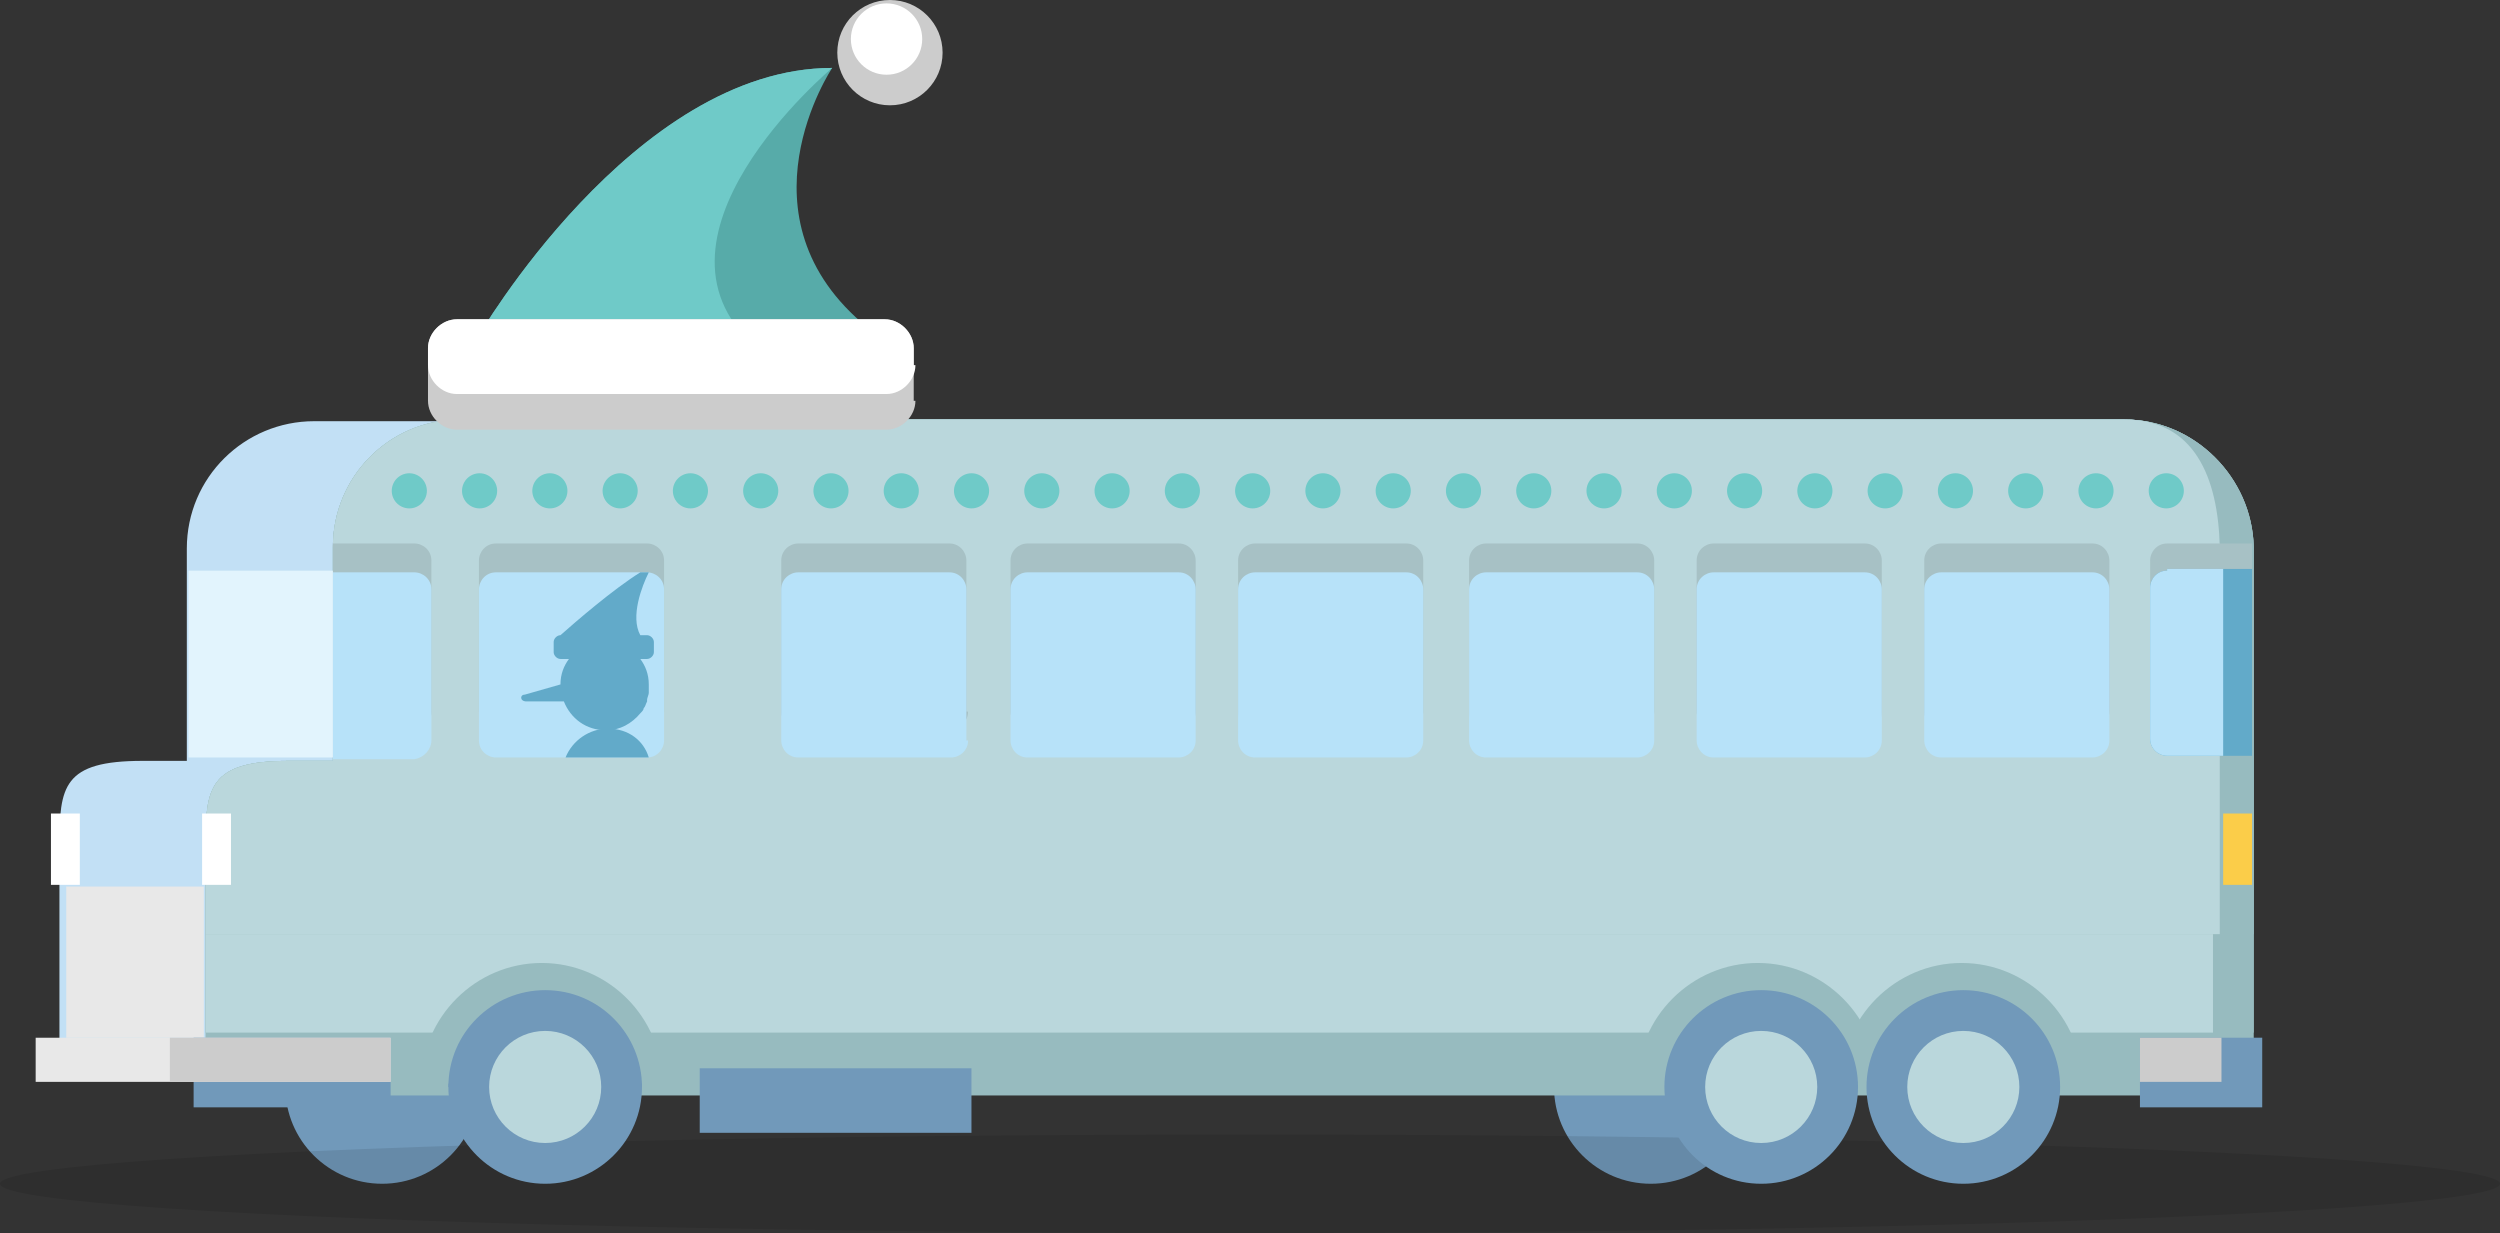 <svg id="Layer_1" xmlns="http://www.w3.org/2000/svg" viewBox="0 0 147.2 72.6"><rect x="0" y="0" width="147.2" height="72.6" fill="#333333" stroke="none"/><style>.st0{fill:#7199ba}.st1{opacity:.1;fill:#010101}.st2{fill:#c2e0f5}.st3{fill:#97bbbf}.st4{fill:#57aba9}.st5{fill:#6fcac8}.st6{fill:#CCC}.st7{fill:#FFF}.st8{fill:#bad7dc}.st9{fill:#a7c1c5}.st10{fill:#b7e2f9}.st11{fill:#62aac9}.st12{fill:#e2f4fd}.st13{fill:none;stroke:#6fcac8;stroke-width:2.069;stroke-linecap:round;stroke-miterlimit:10;stroke-dasharray:0,4.138}.st14{fill:#e8e8e8}.st15{fill:#fbcd49}</style><circle class="st0" cx="22.5" cy="64" r="5.7"/><circle class="st0" cx="97.2" cy="64" r="5.7"/><ellipse class="st1" cx="73.6" cy="69.7" rx="73.6" ry="2.9"/><path class="st2" d="M123.6 32.3v30.4H3.5V49.8c0-3.5.2-5 4.9-5H11V32.3c0-4.2 3.4-7.5 7.5-7.5h99.8c4.3-.1 5.3 3.3 5.3 7.5z"/><path class="st3" d="M125.1 24.7h-98c-4.2 0-7.5 3.4-7.5 7.5v12.6H17c-4.7 0-4.9 1.6-4.9 5v14.7h120.6V32.2c-.1-4.1-3.5-7.5-7.6-7.5z"/><path class="st4" d="M28.1 19.9S37.3 4 49 4c0 0-5.9 8.8 2.1 15.3l-23 .6z"/><path class="st5" d="M28.1 19.9S37.3 4 49 4c0 0-12.2 10.2-4.2 16.7l-16.7-.8z"/><circle class="st6" cx="52.4" cy="3.1" r="3.1"/><circle class="st7" cx="52.2" cy="2.3" r="2.1"/><path class="st0" d="M41.2 62.9h16v3.8h-16z"/><path class="st3" d="M125.1 24.7h-98c-4.2 0-7.5 3.4-7.5 7.5v12.6H17c-4.7 0-4.9 1.6-4.9 5v11h120.6V32.2c-.1-4.1-3.5-7.5-7.6-7.5z"/><path class="st8" d="M125.1 24.7h-98c-4.2 0-7.5 3.4-7.5 7.5v12.6H17c-4.7 0-4.9 1.6-4.9 5v11h118.2V32.2c-.1-4.1-1.1-7.5-5.2-7.5z"/><path class="st3" d="M125.1 24.7h-98c-4.2 0-7.5 3.4-7.5 7.5v12.6H17c-4.7 0-4.9 1.6-4.9 5V55h120.6V32.2c-.1-4.1-3.5-7.5-7.6-7.5z"/><path class="st8" d="M125.1 24.7h-98c-4.2 0-7.5 3.4-7.5 7.5v12.6H17c-4.7 0-4.9 1.6-4.9 5V55h118.6V32.2c-.1-4.1-1.5-7.5-5.6-7.5z"/><path class="st9" d="M70.4 41.9c0 .6-.5 1-1 1h-8.9c-.6 0-1-.5-1-1V33c0-.6.5-1 1-1h8.9c.6 0 1 .5 1 1v8.9zM57 41.9c0 .6-.5 1-1 1h-9c-.6 0-1-.5-1-1V33c0-.6.5-1 1-1h8.9c.6 0 1 .5 1 1v8.9zM83.8 41.9c0 .6-.5 1-1 1h-8.9c-.6 0-1-.5-1-1V33c0-.6.5-1 1-1h8.9c.6 0 1 .5 1 1v8.9zM97.4 41.9c0 .6-.5 1-1 1h-8.9c-.6 0-1-.5-1-1V33c0-.6.5-1 1-1h8.9c.6 0 1 .5 1 1v8.9zM110.8 41.9c0 .6-.5 1-1 1h-8.9c-.6 0-1-.5-1-1V33c0-.6.5-1 1-1h8.9c.6 0 1 .5 1 1v8.9zM124.2 41.9c0 .6-.5 1-1 1h-8.9c-.6 0-1-.5-1-1V33c0-.6.5-1 1-1h8.9c.6 0 1 .5 1 1v8.9zM28.2 41.9c0 .6.5 1 1 1h8.9c.6 0 1-.5 1-1V33c0-.6-.5-1-1-1h-8.9c-.6 0-1 .5-1 1v8.9zM127.6 32c-.6 0-1 .5-1 1v8.9c0 .6.5 1 1 1h5V32h-5zM25.4 41.9V33c0-.6-.5-1-1-1h-4.8v11h4.8c.6 0 1-.5 1-1.1z"/><path class="st10" d="M70.4 43.6c0 .6-.5 1-1 1h-8.9c-.6 0-1-.5-1-1v-8.9c0-.6.5-1 1-1h8.9c.6 0 1 .5 1 1v8.9zM57 43.6c0 .6-.5 1-1 1h-9c-.6 0-1-.5-1-1v-8.9c0-.6.5-1 1-1h8.9c.6 0 1 .5 1 1v8.9zM83.8 43.6c0 .6-.5 1-1 1h-8.9c-.6 0-1-.5-1-1v-8.9c0-.6.5-1 1-1h8.9c.6 0 1 .5 1 1v8.9zM97.4 43.6c0 .6-.5 1-1 1h-8.9c-.6 0-1-.5-1-1v-8.9c0-.6.5-1 1-1h8.9c.6 0 1 .5 1 1v8.9zM110.8 43.6c0 .6-.5 1-1 1h-8.9c-.6 0-1-.5-1-1v-8.9c0-.6.5-1 1-1h8.9c.6 0 1 .5 1 1v8.9zM124.2 43.6c0 .6-.5 1-1 1h-8.9c-.6 0-1-.5-1-1v-8.9c0-.6.5-1 1-1h8.9c.6 0 1 .5 1 1v8.9zM28.2 43.6c0 .6.5 1 1 1h8.9c.6 0 1-.5 1-1v-8.9c0-.6-.5-1-1-1h-8.9c-.6 0-1 .5-1 1v8.9z"/><path class="st11" d="M127.6 33.6c-.6 0-1 .5-1 1v8.9c0 .6.5 1 1 1h5v-11h-5z"/><path class="st10" d="M127.6 33.6c-.6 0-1 .5-1 1v8.9c0 .6.5 1 1 1h3.3v-11h-3.3zM25.4 43.6v-8.9c0-.6-.5-1-1-1h-4.8v11h4.8c.6-.1 1-.6 1-1.1z"/><path class="st12" d="M11.1 33.6h8.5v11h-8.5z"/><circle class="st0" cx="32.1" cy="64" r="5.7"/><path class="st3" d="M24.8 63.8c0-3.9 3.2-7.1 7.1-7.1s7.1 3.2 7.1 7.1M96.4 63.8c0-3.9 3.2-7.1 7.1-7.1 3.9 0 7.1 3.2 7.1 7.1"/><path class="st3" d="M108.4 63.8c0-3.9 3.2-7.1 7.1-7.1 3.9 0 7.1 3.2 7.1 7.1"/><path class="st0" d="M26.4 64c0-3.2 2.6-5.7 5.7-5.7 3.2 0 5.7 2.6 5.7 5.7"/><circle class="st8" cx="32.1" cy="64" r="3.3"/><circle class="st0" cx="103.7" cy="64" r="5.7"/><circle class="st8" cx="103.7" cy="64" r="3.3"/><circle class="st0" cx="115.6" cy="64" r="5.7"/><circle class="st8" cx="115.6" cy="64" r="3.3"/><path class="st0" d="M126 61.1h7.2v4.1H126z"/><path class="st6" d="M126 61.1h4.8v2.6H126zM53.9 23.6c0 .9-.8 1.7-1.7 1.7H26.9c-.9 0-1.7-.8-1.7-1.7v-3.1c0-.9.8-1.7 1.7-1.7h25.2c.9 0 1.7.8 1.7 1.7v3.1z"/><path class="st7" d="M53.9 21.5c0 .9-.8 1.7-1.7 1.7H26.9c-.9 0-1.7-.8-1.7-1.7v-1c0-.9.8-1.7 1.7-1.7h25.2c.9 0 1.7.8 1.7 1.7v1z"/><path class="st13" d="M24.1 28.9h106.2"/><path class="st14" d="M3.9 52.2H12v8.9H3.9z"/><path class="st0" d="M11.4 61.1H23v4.1H11.4z"/><path class="st14" d="M2.1 61.1H23v2.6H2.1z"/><path class="st6" d="M10 61.1h13v2.6H10z"/><path class="st7" d="M11.9 47.9h1.7v4.2h-1.7zM3 47.9h1.7v4.2H3z"/><path class="st15" d="M130.9 47.9h1.7v4.2h-1.7z"/><g><path class="st11" d="M33 37.4c-.2 0-.4.2-.4.4v.6c0 .2.2.4.4.4h.5c-.3.4-.5.9-.5 1.5l-2.1.6c-.3 0-.3.4.1.4h2.2c.4 1 1.3 1.7 2.5 1.7.8 0 1.5-.4 2-1 .1-.1.2-.2.2-.3.1-.1.1-.2.2-.4v-.1c0-.1.1-.3.1-.4v-.1-.4c0-.6-.2-1.1-.5-1.5h.4c.2 0 .4-.2.4-.4v-.6c0-.2-.2-.4-.4-.4h-.4c-.6-1.1.1-2.9.5-3.7h-.5c-1.6 1-3.8 2.9-4.7 3.7z"/><path class="st11" d="M35.8 42.9c-1.1 0-2.1.7-2.5 1.7H38.2c-.3-1-1.2-1.7-2.4-1.7z"/></g></svg>